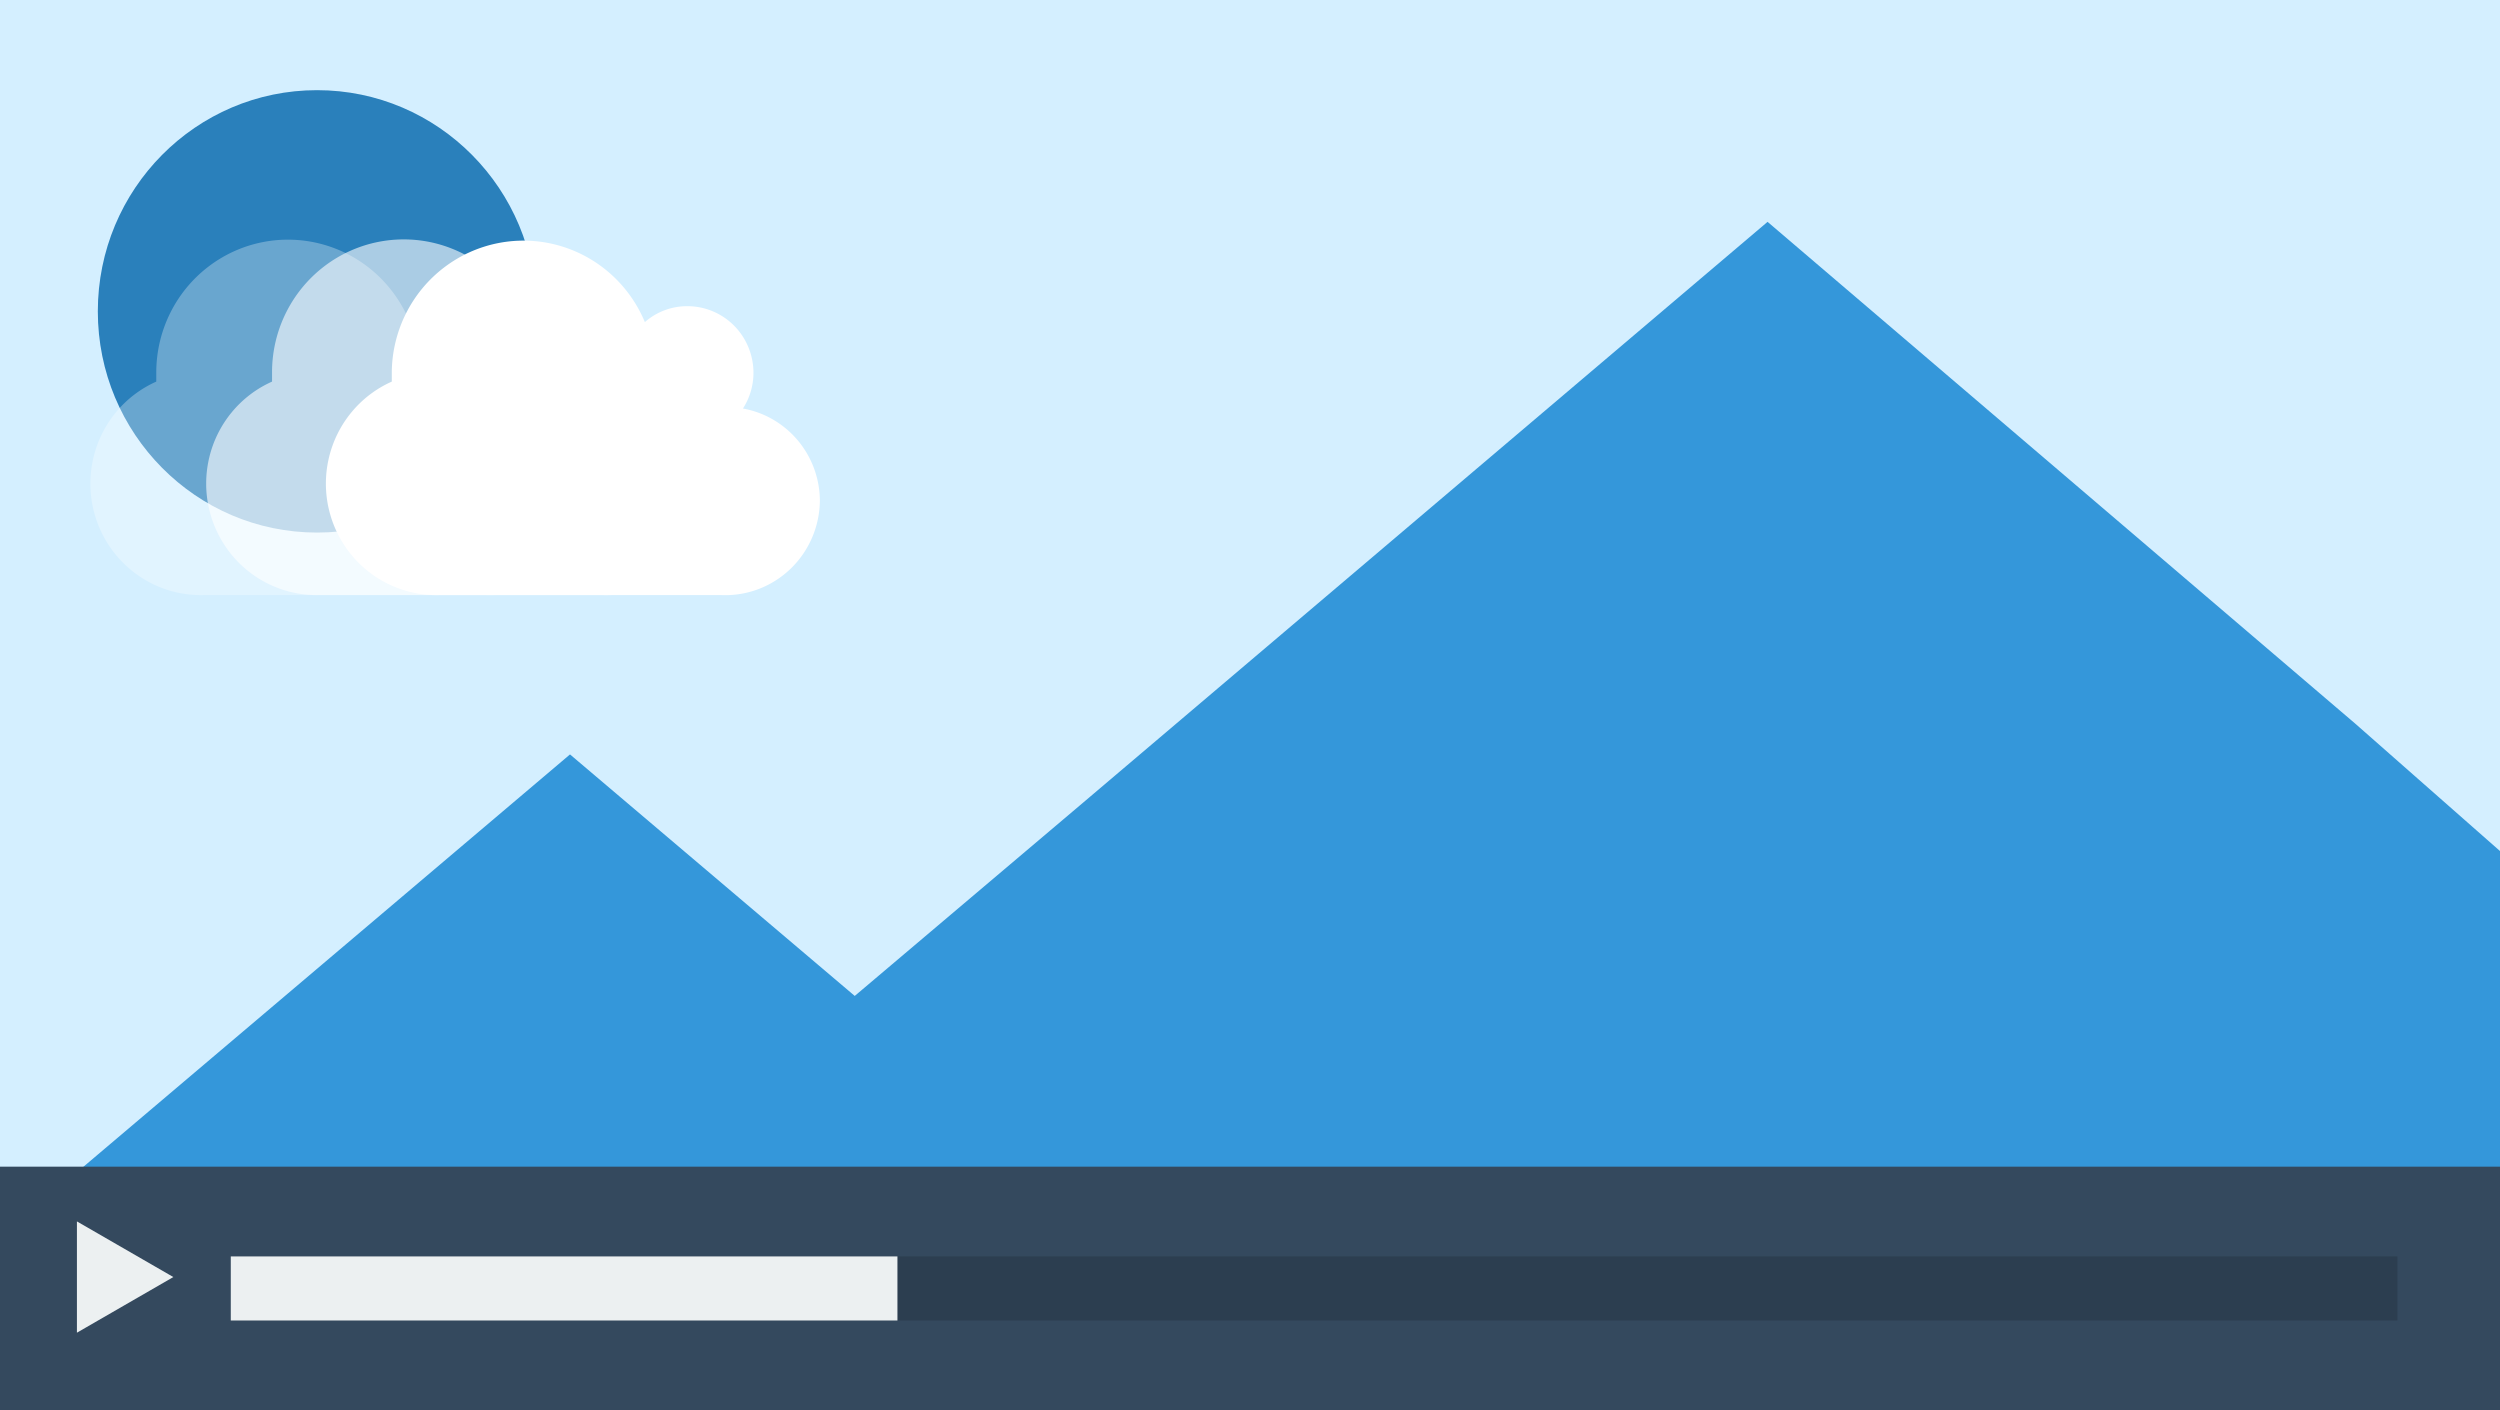 <svg xmlns="http://www.w3.org/2000/svg" id="svg278" width="195" height="110" version="1.1"><rect width="100%" height="100%" fill="#333333" stroke="none"/><defs id="defs225"><style id="style223">.cls-3{fill:#ecf0f1}.cls-12{fill:#fff}</style></defs><g id="g553" style="stroke-width:.995" transform="scale(1 1.009)"><path id="rect229" d="M0 0h195v109H0z" style="fill:#d4efff;stroke-width:.995"/><circle id="circle239" cx="24.73" cy="24.07" r="17.1" style="fill:#2a80bb;stroke-width:.995"/><path id="polygon241" d="m289.72 105.45 11.28 9.84v43.21H106v-13.34l44.46-37.34 22.21 18.67 17.56-14.73 53.64-45.11z" style="fill:#3497da;stroke-width:.995" transform="translate(-106 -49.5)"/><path id="path262" d="M56.2 46H34.37a8.62 8.62 0 0 1-3.81-16.5v-.76A10.27 10.27 0 0 1 50.3 24.9a5 5 0 0 1 3.33-1.23 5.15 5.15 0 0 1 5.14 5.14 5.06 5.06 0 0 1-.82 2.77 7.28 7.28 0 0 1 6 7.11A7.38 7.38 0 0 1 56.2 46" class="cls-12" style="stroke-width:.995"/><g id="g266" style="opacity:.6;stroke-width:.995" transform="translate(-106 -49.5)"><path id="path264" d="M152.86 95.5H131a8.62 8.62 0 0 1-3.78-16.5v-.76A10.27 10.27 0 0 1 147 74.4a5 5 0 0 1 3.33-1.23 5.15 5.15 0 0 1 5.14 5.14 5.06 5.06 0 0 1-.82 2.77 7.28 7.28 0 0 1 6 7.11 7.38 7.38 0 0 1-7.79 7.31" class="cls-12" style="stroke-width:.995"/></g><g id="g270" style="opacity:.3;stroke-width:.995" transform="translate(-106 -49.5)"><path id="path268" d="M143.82 95.5H122a8.62 8.62 0 0 1-3.81-16.5v-.76a10.27 10.27 0 0 1 19.78-3.82 5 5 0 0 1 3.33-1.23 5.15 5.15 0 0 1 5.14 5.14 5.06 5.06 0 0 1-.82 2.77 7.28 7.28 0 0 1 6 7.11 7.38 7.38 0 0 1-7.8 7.29" class="cls-12" style="stroke-width:.995"/></g></g><g id="g543" transform="translate(0 -18)"><path id="rect231" d="M0 109h195v19H0z" style="fill:#34495e"/><path id="polygon233" d="m112 162.77 7.52 4.34-7.52 4.34z" class="cls-3" transform="translate(-106 -49.5)"/><path id="rect235" d="M18 116h169v5H18z" style="fill:#2c3e50"/><path id="rect237" d="M18 116h52v5H18z" class="cls-3"/></g></svg>